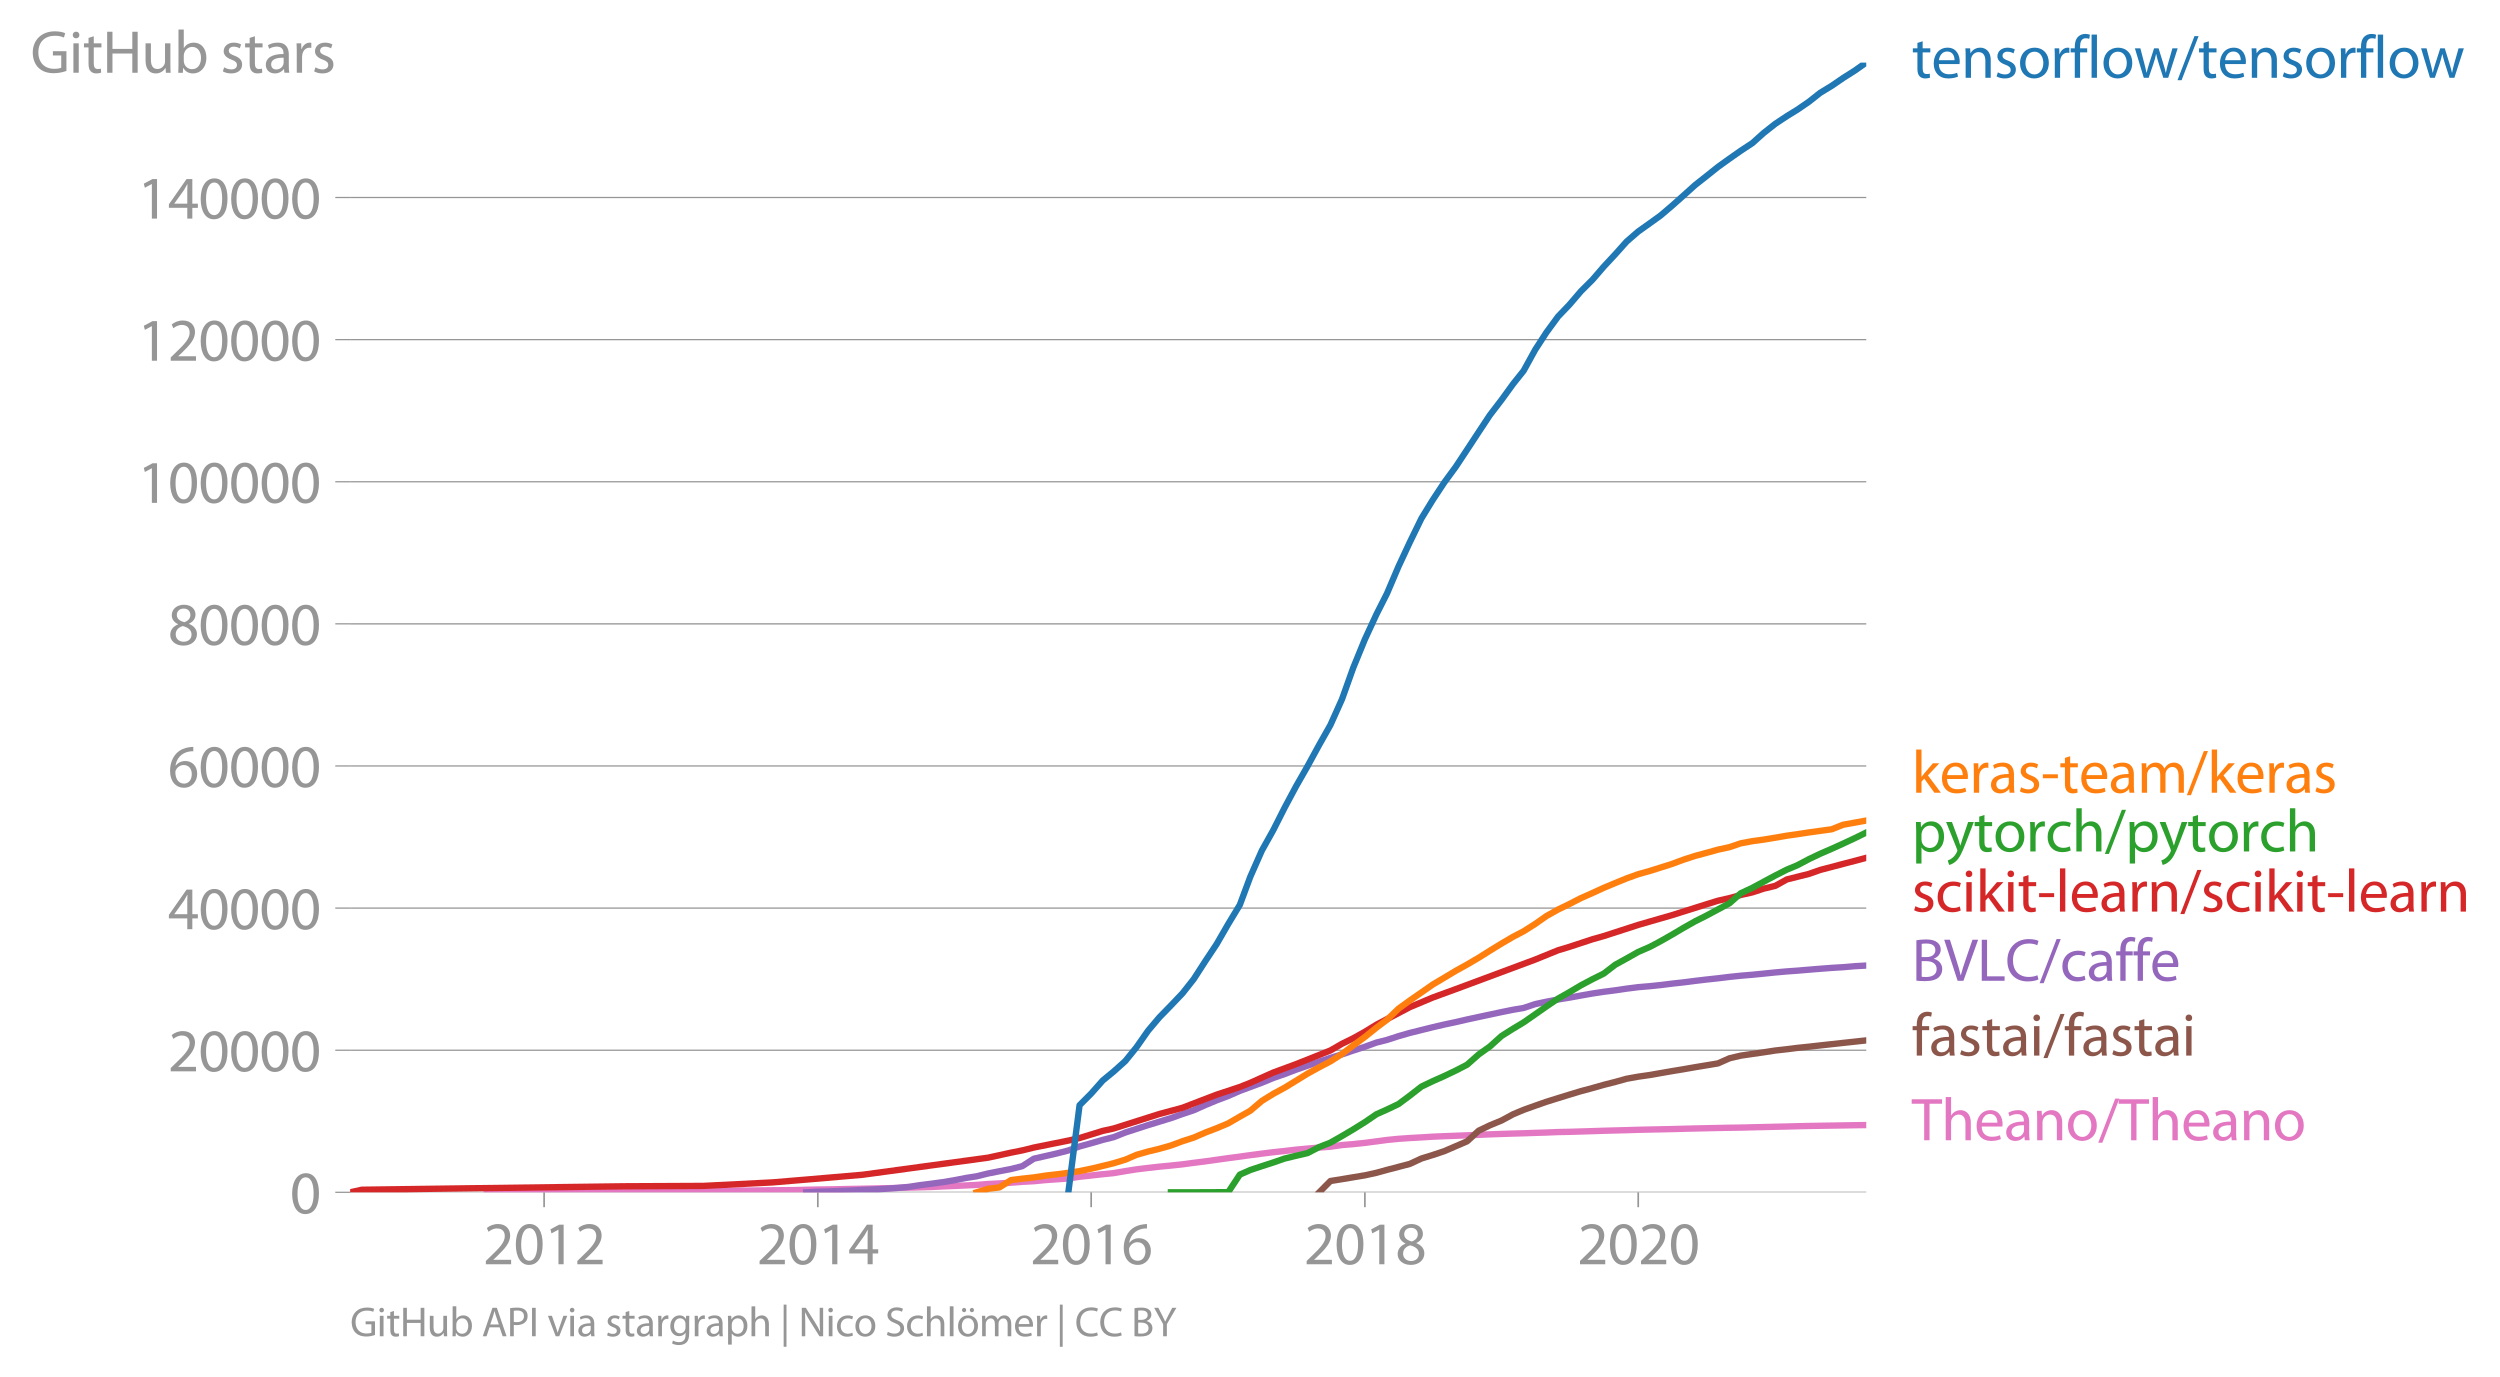 <svg xmlns:xlink="http://www.w3.org/1999/xlink" width="785.162" height="432.505" viewBox="0 0 588.871 324.379" xmlns="http://www.w3.org/2000/svg"><defs><style>*{stroke-linejoin:round;stroke-linecap:butt}</style></defs><g id="figure_1"><path d="M0 324.379h588.871V0H0v324.379z" style="fill:none" id="patch_1"/><g id="axes_1"><path d="M82.476 280.851h357.12V14.74H82.476v266.112z" style="fill:none" id="patch_2"/><g id="matplotlib.axis_1"><g id="xtick_1"><g id="line2d_1"><defs><path id="mf7ca3f54b4" d="M0 0v3.5" style="stroke:#969696;stroke-width:.4"/></defs><use xlink:href="#mf7ca3f54b4" x="128.164" y="280.851" style="fill:#969696;stroke:#969696;stroke-width:.4"/></g><g style="fill:#969696" transform="matrix(.14 0 0 -.14 113.8 297.791)" id="text_1"><defs><path id="MyriadPro-Regular-32" d="M2944 0v467H1075v13l333 307c877 845 1434 1466 1434 2234 0 595-378 1209-1274 1209-480 0-890-179-1178-422l180-397c192 160 505 352 883 352 621 0 825-390 825-813-6-627-486-1164-1548-2176L288 346V0h2656z" transform="scale(.016)"/><path id="MyriadPro-Regular-30" d="M1677 4230c-845 0-1447-768-1447-2163C243 691 794-70 1606-70c922 0 1447 780 1447 2195 0 1325-499 2105-1376 2105zm-32-435c582 0 845-672 845-1696 0-1062-276-1734-852-1734-512 0-844 614-844 1696 0 1133 358 1734 851 1734z" transform="scale(.016)"/><path id="MyriadPro-Regular-31" d="M1510 0h544v4160h-480l-908-486 108-429 724 390h12V0z" transform="scale(.016)"/></defs><use xlink:href="#MyriadPro-Regular-32"/><use xlink:href="#MyriadPro-Regular-30" x="51.3"/><use xlink:href="#MyriadPro-Regular-31" x="102.6"/><use xlink:href="#MyriadPro-Regular-32" x="153.9"/></g></g><g id="xtick_2"><use xlink:href="#mf7ca3f54b4" x="192.637" y="280.851" style="fill:#969696;stroke:#969696;stroke-width:.4" id="line2d_2"/><g style="fill:#969696" transform="matrix(.14 0 0 -.14 178.274 297.791)" id="text_2"><defs><path id="MyriadPro-Regular-34" d="M2560 0v1133h582v441h-582v2586h-608L96 1504v-371h1933V0h531zM666 1574v13l1017 1415c115 192 218 371 346 614h19c-13-218-19-435-19-653V1574H666z" transform="scale(.016)"/></defs><use xlink:href="#MyriadPro-Regular-32"/><use xlink:href="#MyriadPro-Regular-30" x="51.3"/><use xlink:href="#MyriadPro-Regular-31" x="102.6"/><use xlink:href="#MyriadPro-Regular-34" x="153.9"/></g></g><g id="xtick_3"><use xlink:href="#mf7ca3f54b4" x="257.023" y="280.851" style="fill:#969696;stroke:#969696;stroke-width:.4" id="line2d_3"/><g style="fill:#969696" transform="matrix(.14 0 0 -.14 242.66 297.791)" id="text_3"><defs><path id="MyriadPro-Regular-36" d="M2662 4224c-102 0-243-6-409-32-525-64-986-275-1331-614-410-410-704-1056-704-1876C218 621 800-70 1690-70c864 0 1382 704 1382 1465 0 813-518 1344-1254 1344-461 0-807-217-1005-480h-19c96 685 563 1331 1446 1479 160 25 307 32 422 25v461zM1690 365c-589 0-903 505-916 1190 0 103 26 186 64 250 154 301 468 512 807 512 518 0 857-359 857-954s-326-998-806-998h-6z" transform="scale(.016)"/></defs><use xlink:href="#MyriadPro-Regular-32"/><use xlink:href="#MyriadPro-Regular-30" x="51.3"/><use xlink:href="#MyriadPro-Regular-31" x="102.6"/><use xlink:href="#MyriadPro-Regular-36" x="153.9"/></g></g><g id="xtick_4"><use xlink:href="#mf7ca3f54b4" x="321.497" y="280.851" style="fill:#969696;stroke:#969696;stroke-width:.4" id="line2d_4"/><g style="fill:#969696" transform="matrix(.14 0 0 -.14 307.134 297.791)" id="text_4"><defs><path id="MyriadPro-Regular-38" d="M1062 2170c-512-218-825-589-825-1114C237 448 762-70 1632-70c794 0 1414 486 1414 1209 0 506-320 871-838 1075v20c512 243 685 620 685 972 0 519-403 1024-1210 1024-729 0-1286-448-1286-1107 0-358 198-717 659-934l6-19zm583-1831c-531 0-851 371-832 794 0 397 262 717 749 857 563-160 915-403 915-908 0-423-327-743-832-743zm6 3488c506 0 704-345 704-678 0-378-275-634-633-755-480 128-794 352-794 768 0 358 256 665 723 665z" transform="scale(.016)"/></defs><use xlink:href="#MyriadPro-Regular-32"/><use xlink:href="#MyriadPro-Regular-30" x="51.3"/><use xlink:href="#MyriadPro-Regular-31" x="102.6"/><use xlink:href="#MyriadPro-Regular-38" x="153.9"/></g></g><g id="xtick_5"><use xlink:href="#mf7ca3f54b4" x="385.883" y="280.851" style="fill:#969696;stroke:#969696;stroke-width:.4" id="line2d_5"/><g style="fill:#969696" transform="matrix(.14 0 0 -.14 371.52 297.791)" id="text_5"><use xlink:href="#MyriadPro-Regular-32"/><use xlink:href="#MyriadPro-Regular-30" x="51.3"/><use xlink:href="#MyriadPro-Regular-32" x="102.6"/><use xlink:href="#MyriadPro-Regular-30" x="153.9"/></g></g></g><g id="matplotlib.axis_2"><g id="ytick_1"><path d="M82.476 280.851h357.12" clip-path="url(#p86b819b672)" style="fill:none;stroke:#969696;stroke-width:.3;stroke-linecap:square" id="line2d_6"/><g id="line2d_7"><defs><path id="m1c626b7953" d="M0 0h-3.5" style="stroke:#969696;stroke-width:.3"/></defs><use xlink:href="#m1c626b7953" x="82.476" y="280.851" style="fill:#969696;stroke:#969696;stroke-width:.3"/></g><use xlink:href="#MyriadPro-Regular-30" style="fill:#969696" transform="matrix(.14 0 0 -.14 68.295 285.821)" id="text_6"/></g><g id="ytick_2"><path d="M82.476 247.376h357.12" clip-path="url(#p86b819b672)" style="fill:none;stroke:#969696;stroke-width:.3;stroke-linecap:square" id="line2d_8"/><use xlink:href="#m1c626b7953" x="82.476" y="247.376" style="fill:#969696;stroke:#969696;stroke-width:.3" id="line2d_9"/><g style="fill:#969696" transform="matrix(.14 0 0 -.14 39.568 252.346)" id="text_7"><use xlink:href="#MyriadPro-Regular-32"/><use xlink:href="#MyriadPro-Regular-30" x="51.3"/><use xlink:href="#MyriadPro-Regular-30" x="102.6"/><use xlink:href="#MyriadPro-Regular-30" x="153.9"/><use xlink:href="#MyriadPro-Regular-30" x="205.2"/></g></g><g id="ytick_3"><path d="M82.476 213.9h357.12" clip-path="url(#p86b819b672)" style="fill:none;stroke:#969696;stroke-width:.3;stroke-linecap:square" id="line2d_10"/><use xlink:href="#m1c626b7953" x="82.476" y="213.9" style="fill:#969696;stroke:#969696;stroke-width:.3" id="line2d_11"/><g style="fill:#969696" transform="matrix(.14 0 0 -.14 39.568 218.87)" id="text_8"><use xlink:href="#MyriadPro-Regular-34"/><use xlink:href="#MyriadPro-Regular-30" x="51.3"/><use xlink:href="#MyriadPro-Regular-30" x="102.6"/><use xlink:href="#MyriadPro-Regular-30" x="153.9"/><use xlink:href="#MyriadPro-Regular-30" x="205.2"/></g></g><g id="ytick_4"><path d="M82.476 180.425h357.12" clip-path="url(#p86b819b672)" style="fill:none;stroke:#969696;stroke-width:.3;stroke-linecap:square" id="line2d_12"/><use xlink:href="#m1c626b7953" x="82.476" y="180.425" style="fill:#969696;stroke:#969696;stroke-width:.3" id="line2d_13"/><g style="fill:#969696" transform="matrix(.14 0 0 -.14 39.568 185.395)" id="text_9"><use xlink:href="#MyriadPro-Regular-36"/><use xlink:href="#MyriadPro-Regular-30" x="51.3"/><use xlink:href="#MyriadPro-Regular-30" x="102.6"/><use xlink:href="#MyriadPro-Regular-30" x="153.9"/><use xlink:href="#MyriadPro-Regular-30" x="205.2"/></g></g><g id="ytick_5"><path d="M82.476 146.95h357.12" clip-path="url(#p86b819b672)" style="fill:none;stroke:#969696;stroke-width:.3;stroke-linecap:square" id="line2d_14"/><use xlink:href="#m1c626b7953" x="82.476" y="146.949" style="fill:#969696;stroke:#969696;stroke-width:.3" id="line2d_15"/><g style="fill:#969696" transform="matrix(.14 0 0 -.14 39.568 151.92)" id="text_10"><use xlink:href="#MyriadPro-Regular-38"/><use xlink:href="#MyriadPro-Regular-30" x="51.3"/><use xlink:href="#MyriadPro-Regular-30" x="102.6"/><use xlink:href="#MyriadPro-Regular-30" x="153.9"/><use xlink:href="#MyriadPro-Regular-30" x="205.2"/></g></g><g id="ytick_6"><path d="M82.476 113.474h357.12" clip-path="url(#p86b819b672)" style="fill:none;stroke:#969696;stroke-width:.3;stroke-linecap:square" id="line2d_16"/><use xlink:href="#m1c626b7953" x="82.476" y="113.474" style="fill:#969696;stroke:#969696;stroke-width:.3" id="line2d_17"/><g style="fill:#969696" transform="matrix(.14 0 0 -.14 32.387 118.444)" id="text_11"><use xlink:href="#MyriadPro-Regular-31"/><use xlink:href="#MyriadPro-Regular-30" x="51.3"/><use xlink:href="#MyriadPro-Regular-30" x="102.6"/><use xlink:href="#MyriadPro-Regular-30" x="153.9"/><use xlink:href="#MyriadPro-Regular-30" x="205.2"/><use xlink:href="#MyriadPro-Regular-30" x="256.5"/></g></g><g id="ytick_7"><path d="M82.476 79.998h357.12" clip-path="url(#p86b819b672)" style="fill:none;stroke:#969696;stroke-width:.3;stroke-linecap:square" id="line2d_18"/><use xlink:href="#m1c626b7953" x="82.476" y="79.998" style="fill:#969696;stroke:#969696;stroke-width:.3" id="line2d_19"/><g style="fill:#969696" transform="matrix(.14 0 0 -.14 32.387 84.968)" id="text_12"><use xlink:href="#MyriadPro-Regular-31"/><use xlink:href="#MyriadPro-Regular-32" x="51.3"/><use xlink:href="#MyriadPro-Regular-30" x="102.6"/><use xlink:href="#MyriadPro-Regular-30" x="153.9"/><use xlink:href="#MyriadPro-Regular-30" x="205.2"/><use xlink:href="#MyriadPro-Regular-30" x="256.5"/></g></g><g id="ytick_8"><path d="M82.476 46.523h357.12" clip-path="url(#p86b819b672)" style="fill:none;stroke:#969696;stroke-width:.3;stroke-linecap:square" id="line2d_20"/><use xlink:href="#m1c626b7953" x="82.476" y="46.523" style="fill:#969696;stroke:#969696;stroke-width:.3" id="line2d_21"/><g style="fill:#969696" transform="matrix(.14 0 0 -.14 32.387 51.493)" id="text_13"><use xlink:href="#MyriadPro-Regular-31"/><use xlink:href="#MyriadPro-Regular-34" x="51.3"/><use xlink:href="#MyriadPro-Regular-30" x="102.6"/><use xlink:href="#MyriadPro-Regular-30" x="153.9"/><use xlink:href="#MyriadPro-Regular-30" x="205.2"/><use xlink:href="#MyriadPro-Regular-30" x="256.5"/></g></g><g style="fill:#969696" transform="matrix(.14 0 0 -.14 7.2 17.14)" id="text_14"><defs><path id="MyriadPro-Regular-47" d="M3770 2266H2349v-448h877V531c-128-64-378-115-743-115-1005 0-1664 646-1664 1741 0 1081 685 1734 1735 1734 435 0 723-83 953-185l135 454c-186 90-576 198-1076 198-1446 0-2329-940-2336-2227 0-672 231-1248 602-1606 422-403 960-570 1613-570 582 0 1075 147 1325 237v2074z" transform="scale(.016)"/><path id="MyriadPro-Regular-69" d="M1030 0v3098H467V0h563zM749 4320c-205 0-352-154-352-352 0-192 141-346 339-346 224 0 365 154 358 346 0 198-134 352-345 352z" transform="scale(.016)"/><path id="MyriadPro-Regular-74" d="M595 3667v-569H115v-429h480V979c0-365 58-640 218-806C947 19 1158-70 1421-70c217 0 390 38 499 83l-26 422c-83-25-172-38-326-38-314 0-422 217-422 601v1671h806v429h-806v742l-551-173z" transform="scale(.016)"/><path id="MyriadPro-Regular-48" d="M486 4314V0h557v2022h2087V0h563v4314h-563V2509H1043v1805H486z" transform="scale(.016)"/><path id="MyriadPro-Regular-75" d="M3059 3098h-563V1197c0-103-19-205-51-288-103-250-365-512-743-512-512 0-691 397-691 985v1716H448V1286C448 198 1030-70 1517-70c550 0 877 326 1024 576h13l32-506h499c-19 243-26 525-26 845v2253z" transform="scale(.016)"/><path id="MyriadPro-Regular-62" d="M467 800c0-275-13-589-25-800h486l26 512h19c230-410 589-582 1037-582 691 0 1388 550 1388 1657 7 941-537 1581-1305 1581-499 0-858-224-1056-570h-13v1946H467V800zm557 998c0 90 19 167 32 231 115 429 474 691 858 691 601 0 921-531 921-1152 0-710-352-1190-941-1190-409 0-736 268-844 659-13 64-26 134-26 205v556z" transform="scale(.016)"/><path id="MyriadPro-Regular-73" d="M250 147C467 19 781-70 1120-70c736 0 1158 390 1158 934 0 461-275 730-812 934-404 154-589 269-589 525 0 231 185 423 518 423 288 0 512-103 634-180l141 410c-173 102-448 192-762 192-666 0-1069-410-1069-909 0-371 263-678 819-877 416-153 576-300 576-569 0-256-192-461-601-461-282 0-576 115-743 224L250 147z" transform="scale(.016)"/><path id="MyriadPro-Regular-61" d="M2643 1901c0 621-230 1267-1177 1267-391 0-762-109-1018-275l128-371c218 140 518 230 806 230 634 0 704-461 704-717v-64C890 1978 224 1568 224 819c0-448 320-889 947-889 442 0 775 217 947 460h20l44-390h512c-38 211-51 474-51 742v1159zm-544-858c0-57-13-121-32-179-89-262-345-518-749-518-288 0-531 172-531 537 0 602 698 711 1312 698v-538z" transform="scale(.016)"/><path id="MyriadPro-Regular-72" d="M467 0h557v1651c0 96 13 186 26 263 76 422 358 723 755 723 77 0 134-7 192-19v531c-51 13-96 19-160 19-378 0-717-262-858-678h-25l-20 608H442c19-288 25-602 25-967V0z" transform="scale(.016)"/></defs><use xlink:href="#MyriadPro-Regular-47"/><use xlink:href="#MyriadPro-Regular-69" x="64.6"/><use xlink:href="#MyriadPro-Regular-74" x="88"/><use xlink:href="#MyriadPro-Regular-48" x="121.1"/><use xlink:href="#MyriadPro-Regular-75" x="186.3"/><use xlink:href="#MyriadPro-Regular-62" x="241.4"/><use xlink:href="#MyriadPro-Regular-20" x="298.3"/><use xlink:href="#MyriadPro-Regular-73" x="319.5"/><use xlink:href="#MyriadPro-Regular-74" x="359.1"/><use xlink:href="#MyriadPro-Regular-61" x="392.2"/><use xlink:href="#MyriadPro-Regular-72" x="440.4"/><use xlink:href="#MyriadPro-Regular-73" x="473.1"/></g></g><path d="m114.67 280.851 2.733-.214 2.646-.005 2.734-.008 2.646-.007 2.735-.008 2.734-.004 2.558-.003 2.734-.003 2.646-.005 2.734-.005 2.646-.002 2.734-.01 2.734-.002 2.646-.001 2.734-.002h2.646l2.735-.005 2.734-.002 2.47-.013 2.734-.032 2.646-.028 2.734-.044 2.646-.015 2.734-.033 2.734-.034 2.646-.022 2.734-.025 2.646-.077 2.734-.053 2.735-.039 2.47-.045 2.733-.059 2.646-.047 2.735-.055 2.646-.058 2.734-.069 2.734-.079 2.646-.067 2.734-.082 2.646-.132 2.734-.115 2.735-.117 2.47-.121 2.733-.218 2.646-.133 2.734-.168 2.646-.21 2.735-.145 2.734-.262 2.646-.186 2.734-.184 2.646-.415 2.734-.293 2.734-.312 2.558-.252 2.734-.466 2.646-.423 2.735-.333 2.645-.297 2.735-.26 2.734-.292 2.646-.355 2.734-.345 2.646-.374 2.734-.382 2.734-.36 2.47-.346 2.734-.362 2.646-.328 2.734-.291 2.646-.313 2.735-.258 2.734-.238 2.646-.2 2.734-.39 2.646-.221 2.734-.288 2.734-.359 2.47-.331 2.734-.271 2.646-.186 2.734-.149 2.646-.166 2.734-.117 2.735-.102 2.646-.102 2.734-.115 2.646-.114 2.734-.099 2.734-.087 2.47-.065 2.734-.097 2.646-.08 2.734-.113 2.646-.05 2.734-.082 2.734-.085 2.646-.088 2.735-.073 2.646-.067 2.734-.087 2.734-.059 2.558-.053 2.734-.057 2.646-.074 2.734-.067 2.646-.058 2.734-.06 2.734-.053 2.646-.036 2.735-.072 2.646-.056 2.734-.07 2.734-.057 2.47-.068 2.734-.062 2.646-.044 2.734-.042 2.646-.042 2.734-.048 2.734-.035" clip-path="url(#p86b819b672)" style="fill:none;stroke:#e377c2;stroke-width:1.5;stroke-linecap:square" id="line2d_22"/><path d="m310.737 280.851 2.646-2.664 2.734-.442 2.646-.444 2.734-.453 2.734-.604 2.47-.682 2.734-.714 2.646-.693 2.734-1.27 2.646-.82 2.734-.908 2.735-1.183 2.646-1.139 2.734-2.507 2.646-1.267 2.734-1.126 2.734-1.48 2.47-1.031 2.734-.98 2.646-.927 2.734-.855 2.646-.817 2.734-.826 2.734-.735 2.646-.753 2.735-.695 2.646-.737 2.734-.493 2.734-.392 2.558-.45 2.734-.474 2.646-.437 2.734-.478 2.646-.437 2.734-.456 2.734-1.21 2.646-.622 2.735-.399 2.646-.381 2.734-.422 2.734-.306 2.47-.313 2.734-.282 2.646-.3 2.734-.302 2.646-.29 2.734-.296 2.734-.298" clip-path="url(#p86b819b672)" style="fill:none;stroke:#8c564b;stroke-width:1.5;stroke-linecap:square" id="line2d_23"/><path d="m189.903 280.851 2.734-.157 2.735-.067 2.47-.092 2.733-.115 2.646-.14 2.735-.127 2.646-.14 2.734-.2 2.734-.249 2.646-.406 2.734-.344 2.646-.361 2.734-.457 2.735-.534 2.47-.385 2.733-.67 2.646-.527 2.734-.522 2.646-.67 2.735-1.762 2.734-.618 2.646-.61 2.734-.707 2.646-.949 2.734-.753 2.734-.792 2.558-.64 2.734-1.087 2.646-.859 2.735-.892 2.645-.807 2.735-.841 2.734-.968 2.646-.889 2.734-1.225 2.646-1.1 2.734-1.032 2.734-1.199 2.47-.917 2.734-1.016 2.646-1.09 2.734-.957 2.646-1.008 2.735-.952 2.734-.942 2.646-.897 2.734-.832 2.646-.892 2.734-.89 2.734-.995 2.47-.618 2.734-.888 2.646-.759 2.734-.68 2.646-.66 2.734-.635 2.735-.582 2.646-.613 2.734-.59 2.646-.566 2.734-.585 2.734-.552 2.47-.418 2.734-.91 2.646-.57 2.734-.516 2.646-.436 2.734-.494 2.734-.484 2.646-.402 2.735-.348 2.646-.393 2.734-.347 2.734-.232 2.558-.266 2.734-.342 2.646-.29 2.734-.35 2.646-.315 2.734-.295 2.734-.335 2.646-.273 2.735-.23 2.646-.26 2.734-.281 2.734-.243 2.47-.177 2.734-.231 2.646-.215 2.734-.209 2.646-.16 2.734-.237 2.734-.147" clip-path="url(#p86b819b672)" style="fill:none;stroke:#9467bd;stroke-width:1.5;stroke-linecap:square" id="line2d_24"/><g style="fill:#1f77b4" transform="matrix(.14 0 0 -.14 450.31 18.324)" id="text_15"><defs><path id="MyriadPro-Regular-65" d="M2957 1446c6 58 19 148 19 263 0 569-269 1459-1280 1459-902 0-1453-736-1453-1670C243 563 813-70 1766-70c493 0 832 108 1031 198l-96 403c-211-89-455-160-858-160-563 0-1049 314-1062 1075h2176zM787 1850c45 390 295 915 864 915 634 0 787-557 781-915H787z" transform="scale(.016)"/><path id="MyriadPro-Regular-6e" d="M467 0h563v1862c0 96 13 192 39 263 96 313 384 576 755 576 531 0 717-416 717-915V0h563v1850c0 1062-666 1318-1094 1318-512 0-871-288-1024-582h-13l-32 512H442c19-256 25-519 25-839V0z" transform="scale(.016)"/><path id="MyriadPro-Regular-6f" d="M1779 3168c-857 0-1536-608-1536-1645C243 544 890-70 1728-70c749 0 1542 499 1542 1644 0 948-601 1594-1491 1594zm-13-422c666 0 928-666 928-1191 0-697-403-1203-940-1203-551 0-941 512-941 1190 0 589 288 1204 953 1204z" transform="scale(.016)"/><path id="MyriadPro-Regular-66" d="M1082 0v2669h748v429h-748v166c0 474 121 896 601 896 160 0 275-32 359-70l76 435c-108 45-281 89-480 89-262 0-544-83-755-288-262-249-358-646-358-1081v-147H90v-429h435V0h557z" transform="scale(.016)"/><path id="MyriadPro-Regular-6c" d="M467 0h563v4544H467V0z" transform="scale(.016)"/><path id="MyriadPro-Regular-77" d="M115 3098 1050 0h512l499 1472c109 333 205 653 281 1024h13c77-365 167-672 275-1018L3104 0h512l998 3098h-556l-442-1556c-102-364-186-691-237-1004h-19c-70 313-160 640-275 1011l-480 1549h-474l-505-1575c-103-339-205-672-276-985h-19c-57 320-141 640-230 985L691 3098H115z" transform="scale(.016)"/><path id="MyriadPro-Regular-2f" d="m422-256 1792 4640h-435L-6-256h428z" transform="scale(.016)"/></defs><use xlink:href="#MyriadPro-Regular-74"/><use xlink:href="#MyriadPro-Regular-65" x="33.1"/><use xlink:href="#MyriadPro-Regular-6e" x="83.2"/><use xlink:href="#MyriadPro-Regular-73" x="138.7"/><use xlink:href="#MyriadPro-Regular-6f" x="178.3"/><use xlink:href="#MyriadPro-Regular-72" x="233.2"/><use xlink:href="#MyriadPro-Regular-66" x="265.9"/><use xlink:href="#MyriadPro-Regular-6c" x="295.1"/><use xlink:href="#MyriadPro-Regular-6f" x="318.7"/><use xlink:href="#MyriadPro-Regular-77" x="373.6"/><use xlink:href="#MyriadPro-Regular-2f" x="447.2"/><use xlink:href="#MyriadPro-Regular-74" x="481.5"/><use xlink:href="#MyriadPro-Regular-65" x="514.6"/><use xlink:href="#MyriadPro-Regular-6e" x="564.7"/><use xlink:href="#MyriadPro-Regular-73" x="620.2"/><use xlink:href="#MyriadPro-Regular-6f" x="659.8"/><use xlink:href="#MyriadPro-Regular-72" x="714.7"/><use xlink:href="#MyriadPro-Regular-66" x="747.4"/><use xlink:href="#MyriadPro-Regular-6c" x="776.6"/><use xlink:href="#MyriadPro-Regular-6f" x="800.2"/><use xlink:href="#MyriadPro-Regular-77" x="855.1"/></g><g style="fill:#ff7f0e" transform="matrix(.14 0 0 -.14 450.31 186.728)" id="text_16"><defs><path id="MyriadPro-Regular-6b" d="M1024 4544H467V0h557v1165l288 320L2381 0h685L1702 1824l1197 1274h-678l-909-1069c-90-109-198-243-275-352h-13v2867z" transform="scale(.016)"/><path id="MyriadPro-Regular-2d" d="M192 1939v-416h1581v416H192z" transform="scale(.016)"/><path id="MyriadPro-Regular-6d" d="M467 0h551v1869c0 96 12 192 44 275 90 282 346 563 698 563 429 0 646-358 646-851V0h551v1914c0 102 19 204 45 281 96 275 345 512 665 512 455 0 672-358 672-953V0h551v1824c0 1075-608 1344-1018 1344-294 0-499-77-685-218-128-96-249-230-345-403h-13c-135 365-455 621-877 621-512 0-800-275-973-570h-19l-26 500H442c19-256 25-519 25-839V0z" transform="scale(.016)"/></defs><use xlink:href="#MyriadPro-Regular-6b"/><use xlink:href="#MyriadPro-Regular-65" x="46.9"/><use xlink:href="#MyriadPro-Regular-72" x="97"/><use xlink:href="#MyriadPro-Regular-61" x="129.7"/><use xlink:href="#MyriadPro-Regular-73" x="177.9"/><use xlink:href="#MyriadPro-Regular-2d" x="217.5"/><use xlink:href="#MyriadPro-Regular-74" x="248.2"/><use xlink:href="#MyriadPro-Regular-65" x="281.3"/><use xlink:href="#MyriadPro-Regular-61" x="331.4"/><use xlink:href="#MyriadPro-Regular-6d" x="379.6"/><use xlink:href="#MyriadPro-Regular-2f" x="463"/><use xlink:href="#MyriadPro-Regular-6b" x="497.3"/><use xlink:href="#MyriadPro-Regular-65" x="544.2"/><use xlink:href="#MyriadPro-Regular-72" x="594.3"/><use xlink:href="#MyriadPro-Regular-61" x="627"/><use xlink:href="#MyriadPro-Regular-73" x="675.2"/></g><g style="fill:#2ca02c" transform="matrix(.14 0 0 -.14 450.31 200.568)" id="text_17"><defs><path id="MyriadPro-Regular-70" d="M467-1267h557V416h13c185-307 544-486 953-486 730 0 1408 550 1408 1664 0 940-563 1574-1312 1574-505 0-870-224-1100-602h-13l-26 532H442c12-295 25-615 25-1012v-3353zm557 3059c0 77 19 160 38 230 109 423 468 698 852 698 595 0 921-531 921-1152 0-710-345-1197-941-1197-403 0-742 269-844 659-13 71-26 148-26 231v531z" transform="scale(.016)"/><path id="MyriadPro-Regular-79" d="M58 3098 1203 243c26-70 39-115 39-147s-20-77-45-134c-128-288-320-506-474-628-166-140-352-230-493-275l141-473c141 25 416 121 691 364 384 333 660 877 1063 1940l845 2208h-596l-614-1818c-77-224-141-461-198-646h-13c-51 185-128 428-199 633L672 3098H58z" transform="scale(.016)"/><path id="MyriadPro-Regular-63" d="M2579 538c-160-71-371-154-691-154-614 0-1075 442-1075 1158 0 647 384 1172 1094 1172 307 0 519-71 653-148l128 436c-154 76-448 160-781 160-1011 0-1664-692-1664-1645C243 570 851-70 1786-70c416 0 742 108 889 185l-96 423z" transform="scale(.016)"/><path id="MyriadPro-Regular-68" d="M467 0h563v1869c0 109 7 192 39 269 102 307 390 563 755 563 531 0 717-423 717-922V0h563v1843c0 1069-666 1325-1082 1325-211 0-409-64-576-160-172-96-313-237-403-397h-13v1933H467V0z" transform="scale(.016)"/></defs><use xlink:href="#MyriadPro-Regular-70"/><use xlink:href="#MyriadPro-Regular-79" x="56.9"/><use xlink:href="#MyriadPro-Regular-74" x="104"/><use xlink:href="#MyriadPro-Regular-6f" x="137.1"/><use xlink:href="#MyriadPro-Regular-72" x="192"/><use xlink:href="#MyriadPro-Regular-63" x="224.7"/><use xlink:href="#MyriadPro-Regular-68" x="269.5"/><use xlink:href="#MyriadPro-Regular-2f" x="325"/><use xlink:href="#MyriadPro-Regular-70" x="359.3"/><use xlink:href="#MyriadPro-Regular-79" x="416.2"/><use xlink:href="#MyriadPro-Regular-74" x="463.3"/><use xlink:href="#MyriadPro-Regular-6f" x="496.4"/><use xlink:href="#MyriadPro-Regular-72" x="551.3"/><use xlink:href="#MyriadPro-Regular-63" x="584"/><use xlink:href="#MyriadPro-Regular-68" x="628.8"/></g><g style="fill:#d62728" transform="matrix(.14 0 0 -.14 450.31 214.728)" id="text_18"><use xlink:href="#MyriadPro-Regular-73"/><use xlink:href="#MyriadPro-Regular-63" x="39.6"/><use xlink:href="#MyriadPro-Regular-69" x="84.4"/><use xlink:href="#MyriadPro-Regular-6b" x="107.8"/><use xlink:href="#MyriadPro-Regular-69" x="154.7"/><use xlink:href="#MyriadPro-Regular-74" x="178.1"/><use xlink:href="#MyriadPro-Regular-2d" x="211.2"/><use xlink:href="#MyriadPro-Regular-6c" x="241.9"/><use xlink:href="#MyriadPro-Regular-65" x="265.5"/><use xlink:href="#MyriadPro-Regular-61" x="315.6"/><use xlink:href="#MyriadPro-Regular-72" x="363.8"/><use xlink:href="#MyriadPro-Regular-6e" x="396.5"/><use xlink:href="#MyriadPro-Regular-2f" x="452"/><use xlink:href="#MyriadPro-Regular-73" x="486.3"/><use xlink:href="#MyriadPro-Regular-63" x="525.9"/><use xlink:href="#MyriadPro-Regular-69" x="570.7"/><use xlink:href="#MyriadPro-Regular-6b" x="594.1"/><use xlink:href="#MyriadPro-Regular-69" x="641"/><use xlink:href="#MyriadPro-Regular-74" x="664.4"/><use xlink:href="#MyriadPro-Regular-2d" x="697.5"/><use xlink:href="#MyriadPro-Regular-6c" x="728.2"/><use xlink:href="#MyriadPro-Regular-65" x="751.8"/><use xlink:href="#MyriadPro-Regular-61" x="801.9"/><use xlink:href="#MyriadPro-Regular-72" x="850.1"/><use xlink:href="#MyriadPro-Regular-6e" x="882.8"/></g><g style="fill:#9467bd" transform="matrix(.14 0 0 -.14 450.31 231.02)" id="text_19"><defs><path id="MyriadPro-Regular-42" d="M486 13c186-26 480-51 864-51 704 0 1191 128 1492 403 217 211 364 493 364 864 0 640-480 979-889 1081v13c454 167 729 531 729 947 0 340-134 596-358 762-269 218-627 314-1184 314-390 0-774-39-1018-90V13zm557 3865c90 20 237 39 493 39 563 0 947-199 947-704 0-416-345-723-934-723h-506v1388zm0-1811h461c608 0 1114-243 1114-832 0-627-532-838-1108-838-198 0-358 6-467 25v1645z" transform="scale(.016)"/><path id="MyriadPro-Regular-56" d="m2048 0 1542 4314h-595l-729-2132c-192-563-372-1107-493-1606h-13c-115 506-275 1030-461 1613L627 4314H26L1434 0h614z" transform="scale(.016)"/><path id="MyriadPro-Regular-4c" d="M486 0h2400v467H1043v3847H486V0z" transform="scale(.016)"/><path id="MyriadPro-Regular-43" d="M3386 582c-224-108-570-179-909-179-1050 0-1658 679-1658 1735 0 1132 672 1779 1683 1779 359 0 660-77 871-179l134 454c-147 77-486 192-1024 192-1337 0-2253-915-2253-2266C230 704 1146-70 2362-70c524 0 934 108 1139 211l-115 441z" transform="scale(.016)"/></defs><use xlink:href="#MyriadPro-Regular-42"/><use xlink:href="#MyriadPro-Regular-56" x="54.2"/><use xlink:href="#MyriadPro-Regular-4c" x="110"/><use xlink:href="#MyriadPro-Regular-43" x="157.2"/><use xlink:href="#MyriadPro-Regular-2f" x="215.2"/><use xlink:href="#MyriadPro-Regular-63" x="249.5"/><use xlink:href="#MyriadPro-Regular-61" x="294.3"/><use xlink:href="#MyriadPro-Regular-66" x="342.5"/><use xlink:href="#MyriadPro-Regular-66" x="371.7"/><use xlink:href="#MyriadPro-Regular-65" x="400.9"/></g><g style="fill:#8c564b" transform="matrix(.14 0 0 -.14 450.31 248.645)" id="text_20"><use xlink:href="#MyriadPro-Regular-66"/><use xlink:href="#MyriadPro-Regular-61" x="29.2"/><use xlink:href="#MyriadPro-Regular-73" x="77.4"/><use xlink:href="#MyriadPro-Regular-74" x="117"/><use xlink:href="#MyriadPro-Regular-61" x="150.1"/><use xlink:href="#MyriadPro-Regular-69" x="198.3"/><use xlink:href="#MyriadPro-Regular-2f" x="221.7"/><use xlink:href="#MyriadPro-Regular-66" x="256"/><use xlink:href="#MyriadPro-Regular-61" x="285.2"/><use xlink:href="#MyriadPro-Regular-73" x="333.4"/><use xlink:href="#MyriadPro-Regular-74" x="373"/><use xlink:href="#MyriadPro-Regular-61" x="406.1"/><use xlink:href="#MyriadPro-Regular-69" x="454.3"/></g><g style="fill:#e377c2" transform="matrix(.14 0 0 -.14 450.31 268.59)" id="text_21"><defs><path id="MyriadPro-Regular-54" d="M1306 0h563v3840h1318v474H-6v-474h1312V0z" transform="scale(.016)"/></defs><use xlink:href="#MyriadPro-Regular-54"/><use xlink:href="#MyriadPro-Regular-68" x="49.7"/><use xlink:href="#MyriadPro-Regular-65" x="105.2"/><use xlink:href="#MyriadPro-Regular-61" x="155.3"/><use xlink:href="#MyriadPro-Regular-6e" x="203.5"/><use xlink:href="#MyriadPro-Regular-6f" x="259"/><use xlink:href="#MyriadPro-Regular-2f" x="313.9"/><use xlink:href="#MyriadPro-Regular-54" x="348.2"/><use xlink:href="#MyriadPro-Regular-68" x="397.9"/><use xlink:href="#MyriadPro-Regular-65" x="453.4"/><use xlink:href="#MyriadPro-Regular-61" x="503.5"/><use xlink:href="#MyriadPro-Regular-6e" x="551.7"/><use xlink:href="#MyriadPro-Regular-6f" x="607.2"/></g><g style="fill:#969696" transform="matrix(.097 0 0 -.097 82.476 314.75)" id="text_22"><defs><path id="MyriadPro-Regular-41" d="M2714 1357 3174 0h596L2298 4314h-672L160 0h576l448 1357h1530zm-1415 435 423 1248c83 262 153 525 217 781h13c64-250 128-506 224-787l422-1242H1299z" transform="scale(.016)"/><path id="MyriadPro-Regular-50" d="M486 0h557v1728c128-32 282-38 448-38 544 0 1024 160 1319 473 217 224 332 531 332 922 0 384-140 697-377 902-256 231-659 359-1210 359-448 0-800-39-1069-84V0zm557 3859c96 26 282 45 525 45 614 0 1018-275 1018-845 0-595-410-921-1082-921-186 0-339 12-461 44v1677z" transform="scale(.016)"/><path id="MyriadPro-Regular-49" d="M486 4314V0h557v4314H486z" transform="scale(.016)"/><path id="MyriadPro-Regular-76" d="M83 3098 1261 0h537l1216 3098h-588l-602-1741c-102-282-192-538-262-794h-20c-64 256-147 512-249 794L685 3098H83z" transform="scale(.016)"/><path id="MyriadPro-Regular-67" d="M3110 2246c0 378 13 628 26 852h-493l-25-468h-13c-135 256-429 538-967 538-710 0-1395-595-1395-1645C243 666 794 13 1562 13c480 0 812 230 985 518h13V186c0-781-422-1082-998-1082-384 0-704 115-909 243l-141-429c250-166 659-256 1030-256 391 0 826 90 1127 372 301 268 441 704 441 1414v1798zm-556-928c0-96-13-204-45-300-122-359-435-576-781-576-608 0-915 505-915 1113 0 717 384 1171 921 1171 410 0 685-268 788-595 25-77 32-160 32-256v-557z" transform="scale(.016)"/><path id="MyriadPro-Regular-7c" d="M550 4800v-6400h429v6400H550z" transform="scale(.016)"/><path id="MyriadPro-Regular-4e" d="M1011 0v1843c0 717-13 1235-45 1779l20 7c217-467 505-960 806-1440L3162 0h563v4314h-525V2509c0-672 13-1197 64-1773l-13-6c-205 441-454 896-774 1401L1094 4314H486V0h525z" transform="scale(.016)"/><path id="MyriadPro-Regular-53" d="M269 211C499 58 954-70 1370-70c1017 0 1510 582 1510 1248 0 633-371 985-1101 1267-595 230-857 429-857 832 0 294 224 646 812 646 391 0 679-128 820-205l153 455c-192 109-512 211-953 211-839 0-1396-499-1396-1171 0-608 436-973 1140-1223 582-224 812-454 812-857 0-435-332-736-902-736-384 0-749 128-998 281L269 211z" transform="scale(.016)"/><path id="MyriadPro-Regular-f6" d="M1165 3648c185 0 313 154 313 326 0 186-134 327-313 327s-327-147-327-327c0-172 135-326 320-326h7zm1184 0c185 0 313 154 313 326 0 186-134 327-313 327s-320-147-320-327c0-172 128-326 313-326h7zm-570-480c-857 0-1536-608-1536-1645C243 544 890-70 1728-70c749 0 1542 499 1542 1644 0 948-601 1594-1491 1594zm-13-422c666 0 928-666 928-1191 0-697-403-1203-940-1203-551 0-941 512-941 1190 0 589 288 1204 953 1204z" transform="scale(.016)"/><path id="MyriadPro-Regular-59" d="M2010 0v1837l1446 2477h-634l-620-1191c-167-326-314-608-436-889h-12c-135 300-263 563-429 889L717 4314H83l1363-2484V0h564z" transform="scale(.016)"/></defs><use xlink:href="#MyriadPro-Regular-47"/><use xlink:href="#MyriadPro-Regular-69" x="64.6"/><use xlink:href="#MyriadPro-Regular-74" x="88"/><use xlink:href="#MyriadPro-Regular-48" x="121.1"/><use xlink:href="#MyriadPro-Regular-75" x="186.3"/><use xlink:href="#MyriadPro-Regular-62" x="241.4"/><use xlink:href="#MyriadPro-Regular-20" x="298.3"/><use xlink:href="#MyriadPro-Regular-41" x="319.5"/><use xlink:href="#MyriadPro-Regular-50" x="380.7"/><use xlink:href="#MyriadPro-Regular-49" x="433.9"/><use xlink:href="#MyriadPro-Regular-20" x="457.8"/><use xlink:href="#MyriadPro-Regular-76" x="479"/><use xlink:href="#MyriadPro-Regular-69" x="527.1"/><use xlink:href="#MyriadPro-Regular-61" x="550.5"/><use xlink:href="#MyriadPro-Regular-20" x="598.7"/><use xlink:href="#MyriadPro-Regular-73" x="619.9"/><use xlink:href="#MyriadPro-Regular-74" x="659.5"/><use xlink:href="#MyriadPro-Regular-61" x="692.6"/><use xlink:href="#MyriadPro-Regular-72" x="740.8"/><use xlink:href="#MyriadPro-Regular-67" x="773.5"/><use xlink:href="#MyriadPro-Regular-72" x="829.4"/><use xlink:href="#MyriadPro-Regular-61" x="862.1"/><use xlink:href="#MyriadPro-Regular-70" x="910.3"/><use xlink:href="#MyriadPro-Regular-68" x="967.2"/><use xlink:href="#MyriadPro-Regular-20" x="1022.7"/><use xlink:href="#MyriadPro-Regular-7c" x="1043.9"/><use xlink:href="#MyriadPro-Regular-20" x="1067.8"/><use xlink:href="#MyriadPro-Regular-4e" x="1089"/><use xlink:href="#MyriadPro-Regular-69" x="1154.8"/><use xlink:href="#MyriadPro-Regular-63" x="1178.2"/><use xlink:href="#MyriadPro-Regular-6f" x="1223"/><use xlink:href="#MyriadPro-Regular-20" x="1277.9"/><use xlink:href="#MyriadPro-Regular-53" x="1299.1"/><use xlink:href="#MyriadPro-Regular-63" x="1348.4"/><use xlink:href="#MyriadPro-Regular-68" x="1393.2"/><use xlink:href="#MyriadPro-Regular-6c" x="1448.7"/><use xlink:href="#MyriadPro-Regular-f6" x="1472.3"/><use xlink:href="#MyriadPro-Regular-6d" x="1527.2"/><use xlink:href="#MyriadPro-Regular-65" x="1610.6"/><use xlink:href="#MyriadPro-Regular-72" x="1660.7"/><use xlink:href="#MyriadPro-Regular-20" x="1693.4"/><use xlink:href="#MyriadPro-Regular-7c" x="1714.6"/><use xlink:href="#MyriadPro-Regular-20" x="1738.5"/><use xlink:href="#MyriadPro-Regular-43" x="1759.7"/><use xlink:href="#MyriadPro-Regular-43" x="1817.7"/><use xlink:href="#MyriadPro-Regular-20" x="1875.7"/><use xlink:href="#MyriadPro-Regular-42" x="1896.9"/><use xlink:href="#MyriadPro-Regular-59" x="1951.1"/></g><path d="m82.476 280.851 2.734-.61 24.079-.325 37.661-.487 18.698-.092 16.23-.822 8.025-.666 13.318-1.142 29.547-4.024 5.38-1.181 2.646-.526 2.735-.674 8.114-1.637 2.646-.601 5.468-1.687 2.558-.563 10.76-3.413 5.469-1.474 5.38-2.07 2.646-1.01 5.468-1.808 2.47-.984 5.38-2.412 5.38-1.985 8.115-3.229 2.734-1.575 2.646-1.3 2.734-1.517 2.734-1.685 7.85-4.118 5.38-2.26 5.469-1.998 18.698-6.957 5.38-2.188 2.646-.798 5.468-1.8 2.646-.75 8.115-2.626 8.026-2.32 8.026-2.532 2.734-.844 2.734-.619 2.646-.74 2.735-.614 2.646-.87 2.734-.657 2.734-1.516 5.204-1.302 2.646-.932 10.848-2.854h0" clip-path="url(#p86b819b672)" style="fill:none;stroke:#d62728;stroke-width:1.5;stroke-linecap:square" id="line2d_25"/><path d="m275.81 280.851 2.734-.006 2.646-.002 2.734-.005 2.646-.015 2.734-.005 2.734-4.136 2.47-1.086 2.734-.91 2.646-.856 2.734-.947 2.646-.64 2.735-.64 2.734-1.42 2.646-1.043 2.734-1.555 2.646-1.565 2.734-1.702 2.734-1.863 2.47-1.101 2.734-1.306 2.646-1.973 2.734-2.126 2.646-1.269 2.734-1.218 2.735-1.307 2.646-1.363 2.734-2.422 2.646-1.881 2.734-2.469 2.734-1.72 2.47-1.484 2.734-1.901 2.646-1.855 2.734-1.846 2.646-1.5 2.734-1.628 2.734-1.448 2.646-1.315 2.735-2.1 2.646-1.452 2.734-1.547 2.734-1.186 2.558-1.358 2.734-1.56 2.646-1.568 2.734-1.545 2.646-1.327 2.734-1.468 2.734-1.458 2.646-2.36 2.735-1.28 2.646-1.427 2.734-1.46 2.734-1.39 2.47-1.028 2.734-1.448 2.646-1.257 2.734-1.185 2.646-1.198 2.734-1.279 2.734-1.346" clip-path="url(#p86b819b672)" style="fill:none;stroke:#2ca02c;stroke-width:1.5;stroke-linecap:square" id="line2d_26"/><path d="m230.034 280.851 2.734-.833 2.646-.325 2.734-1.732 2.646-.328 2.735-.3 2.734-.417 2.646-.31 2.734-.354 2.646-.4 2.734-.57 2.734-.649 2.558-.637 2.734-.832 2.646-1.143 2.735-.784 2.645-.64 2.735-.776 2.734-1.02 2.646-.851 2.734-1.183 2.646-1.013 2.734-1.148 2.734-1.587 2.47-1.388 2.734-2.321 2.646-1.637 2.734-1.483 2.646-1.617 2.735-1.682 2.734-1.501 2.646-1.393 2.734-1.739 2.646-2.002 2.734-2 2.734-2.196 2.47-1.851 2.734-2.628 2.646-1.913 2.734-1.895 2.646-1.848 2.734-1.625 2.735-1.637 2.646-1.466 2.734-1.604 2.646-1.665 2.734-1.679 2.734-1.597 2.47-1.293 2.734-1.731 2.646-1.858 2.734-1.53 2.646-1.285 2.734-1.403 2.734-1.212 2.646-1.212 2.735-1.14 2.646-1.084 2.734-.986 2.734-.768 2.558-.804 2.734-.865 2.646-.986 2.734-.887 2.646-.711 2.734-.76 2.734-.594 2.646-.9 2.735-.511 2.646-.36 2.734-.45 2.734-.477 2.47-.349 2.734-.42 2.646-.366 2.734-.378 2.646-1.058 2.734-.496 2.734-.499" clip-path="url(#p86b819b672)" style="fill:none;stroke:#ff7f0e;stroke-width:1.5;stroke-linecap:square" id="line2d_27"/><path d="m251.643 280.851 2.646-20.523 2.734-2.742 2.734-3.081 2.558-2.103 2.734-2.454 2.646-3.267 2.735-3.903 2.645-3.13 2.735-2.807 2.734-2.872 2.646-3.35 2.734-4.236 2.646-3.983 2.734-4.737 2.734-4.512 2.47-6.632 2.734-6.193 2.646-4.728 2.734-5.397 2.646-4.946 2.735-4.788 2.734-5.017 2.646-4.676 2.734-6.1 2.646-7.4 2.734-6.674 2.734-5.91 2.47-4.876 2.734-6.41 2.646-5.67 2.734-5.61 2.646-4.32 2.734-4.144 2.735-3.731 2.646-4.007 2.734-4.158 2.646-4 2.734-3.567 2.734-3.77 2.47-3.09 2.734-4.969 2.646-4.077 2.734-3.727 2.646-2.759 2.734-3.192 2.734-2.726 2.646-3.073 2.735-2.938 2.646-2.964 2.734-2.372 2.734-1.945 2.558-1.844 2.734-2.334 2.646-2.358 2.734-2.462 2.646-2.087 2.734-2.184 2.734-1.965 2.646-1.852 2.735-1.799 2.646-2.377 2.734-2.154 2.734-1.816 2.47-1.52 2.734-1.873 2.646-2.094 2.734-1.665 2.646-1.814 2.734-1.733 2.734-1.925" clip-path="url(#p86b819b672)" style="fill:none;stroke:#1f77b4;stroke-width:1.5;stroke-linecap:square" id="line2d_28"/></g></g><defs><clipPath id="p86b819b672"><path d="M82.476 14.739h357.12v266.112H82.476z"/></clipPath></defs></svg>